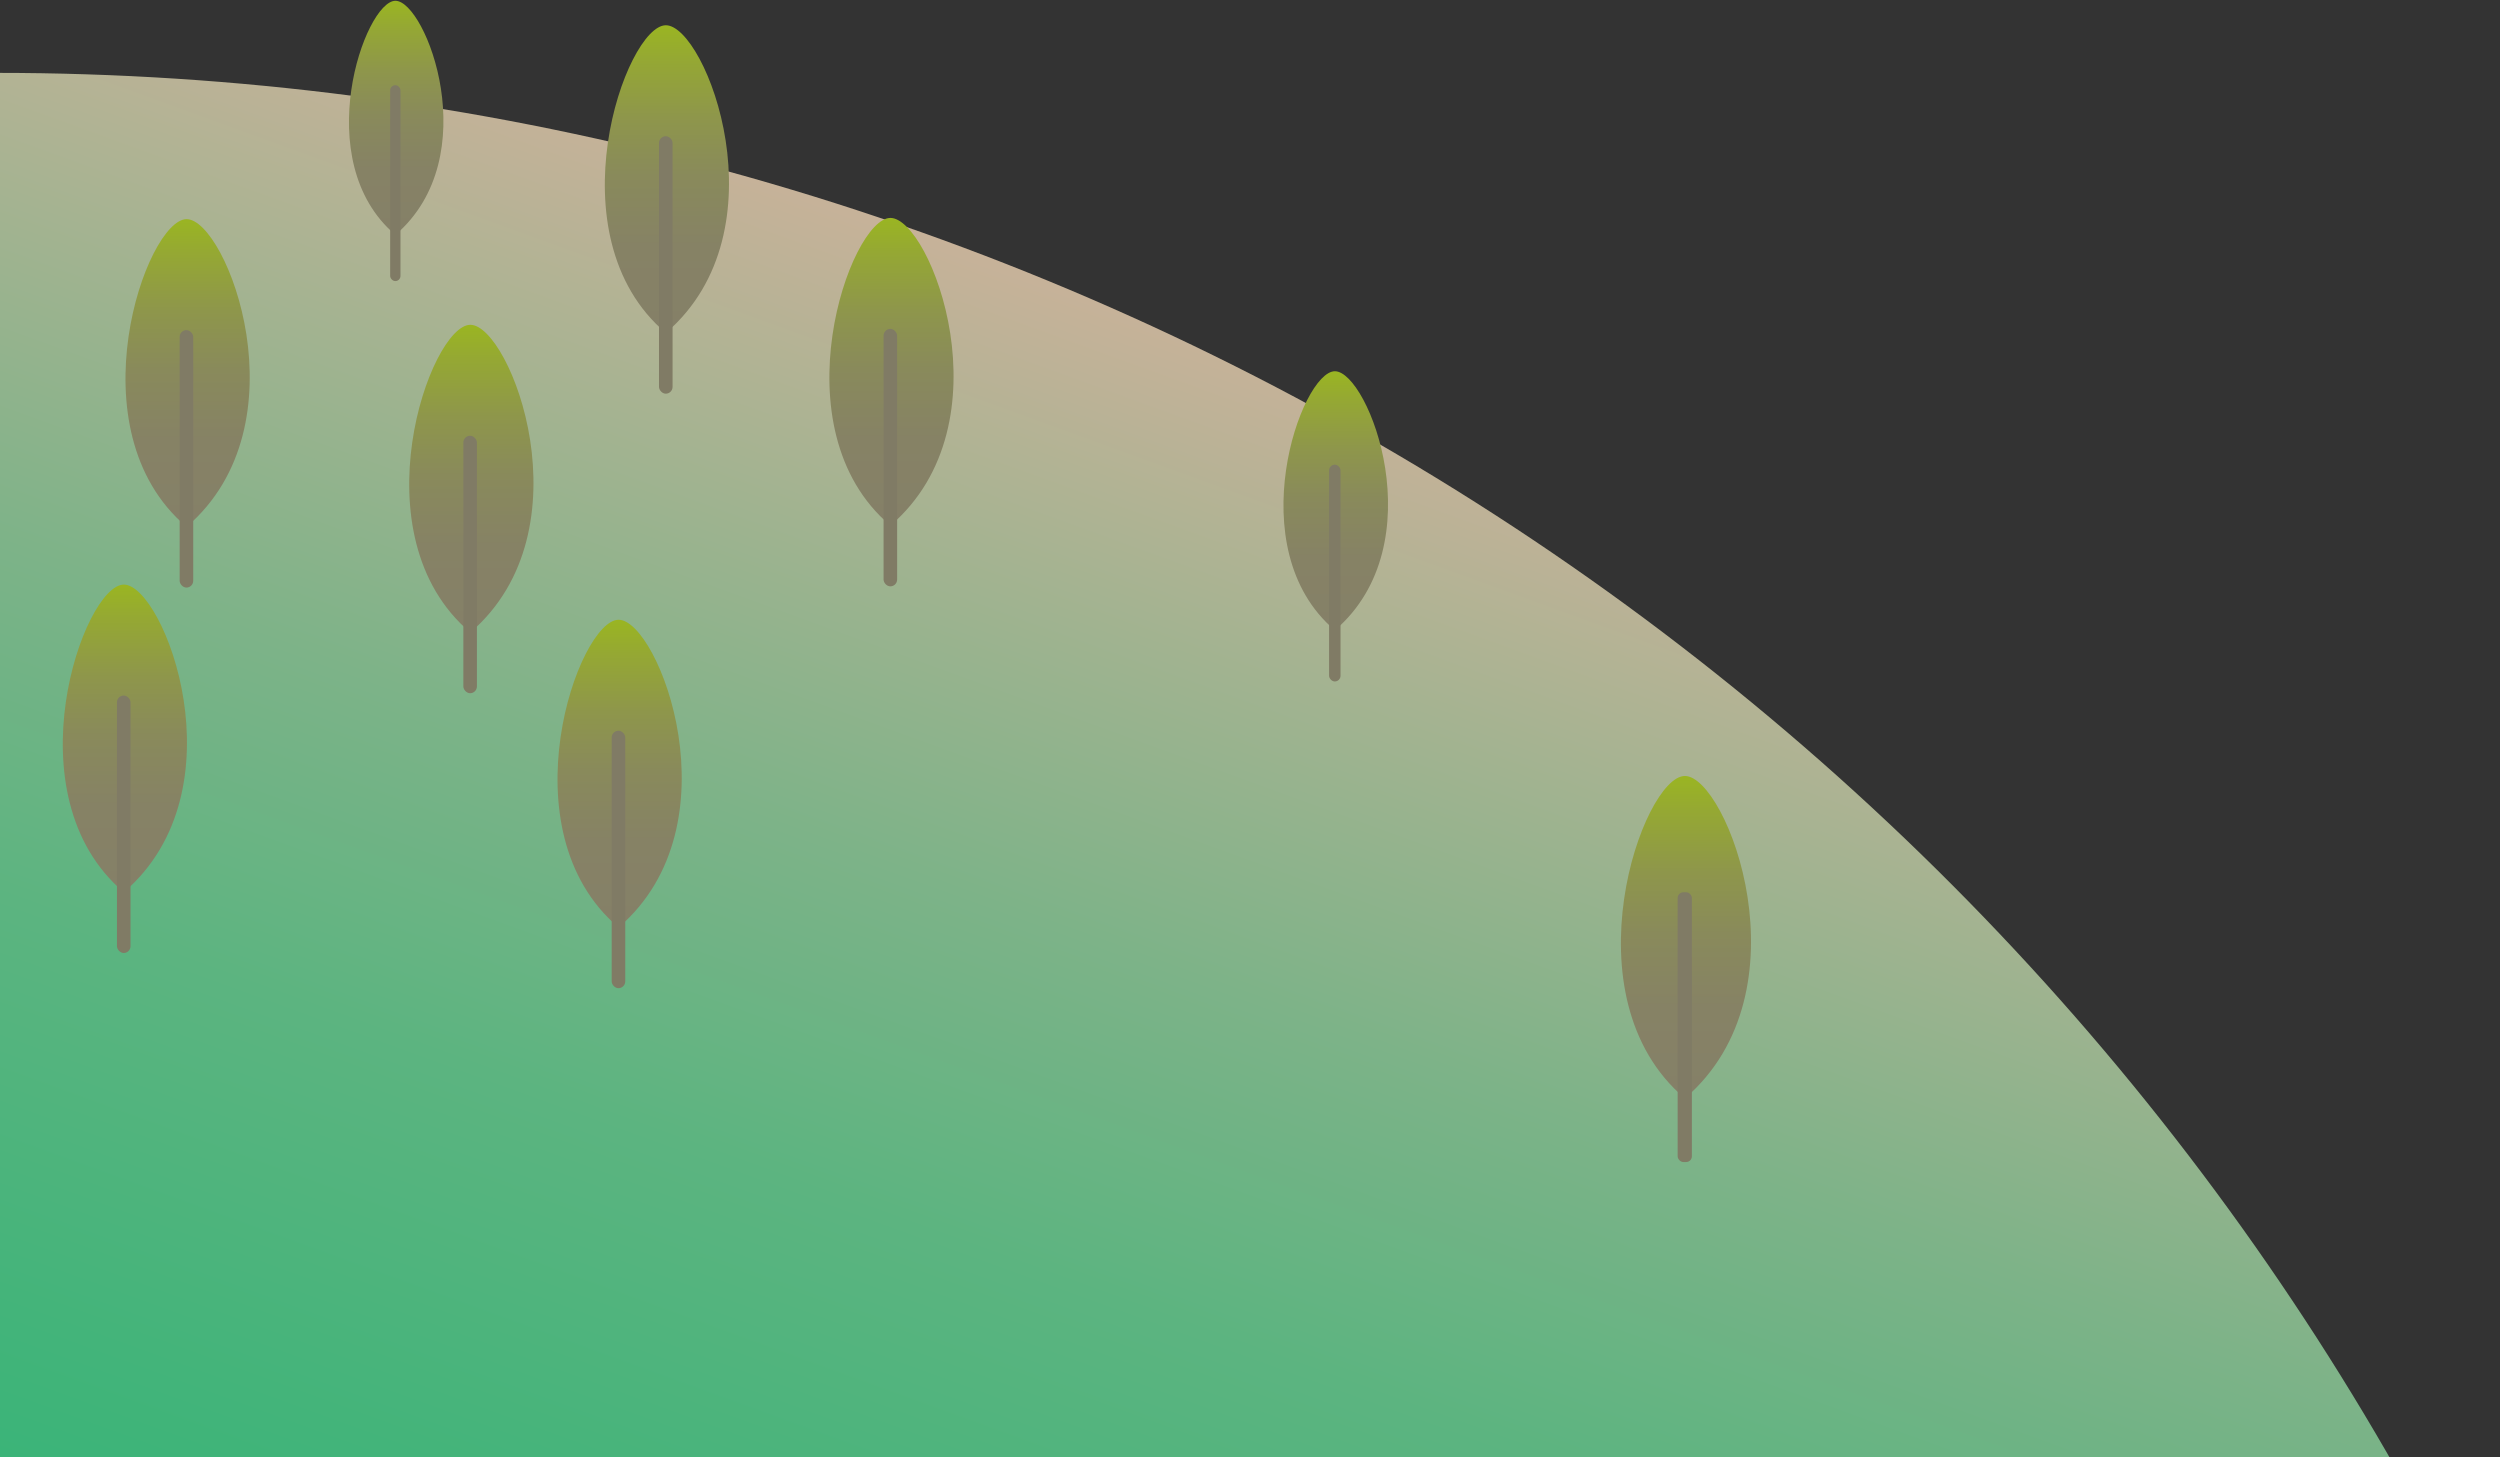 <svg xmlns="http://www.w3.org/2000/svg" xmlns:xlink="http://www.w3.org/1999/xlink" viewBox="0 0 978 570"><rect x="0" y="0" width="978" height="570" fill="#333333" stroke="none"/><defs><style>.cls-1{fill:none;}.cls-2{clip-path:url(#clip-path);}.cls-3{fill:url(#Dégradé_sans_nom_121);}.cls-4{fill:url(#Dégradé_sans_nom_109);}.cls-5{fill:#807b65;}.cls-6{fill:url(#Dégradé_sans_nom_109-2);}.cls-7{fill:url(#Dégradé_sans_nom_109-3);}.cls-8{fill:url(#Dégradé_sans_nom_109-4);}.cls-9{fill:url(#Dégradé_sans_nom_109-5);}.cls-10{fill:url(#Dégradé_sans_nom_109-6);}.cls-11{fill:url(#Dégradé_sans_nom_109-7);}.cls-12{fill:url(#Dégradé_sans_nom_109-8);}.cls-13{fill:url(#Dégradé_sans_nom_109-9);}.cls-14{clip-path:url(#clip-path-2);}.cls-15{fill:url(#Dégradé_sans_nom_89);}.cls-16{clip-path:url(#clip-path-3);}.cls-17{fill:url(#Dégradé_sans_nom_89-2);}.cls-18{clip-path:url(#clip-path-4);}.cls-19{fill:url(#Dégradé_sans_nom_89-3);}.cls-20{clip-path:url(#clip-path-5);}.cls-21{fill:url(#Dégradé_sans_nom_121-2);}.cls-22{clip-path:url(#clip-path-6);}.cls-23{fill:url(#Dégradé_sans_nom_141);}</style><clipPath id="clip-path"><rect class="cls-1" x="-0.15" y="-29.45" width="960" height="600" transform="translate(959.7 541.11) rotate(-180)"/></clipPath><linearGradient id="Dégradé_sans_nom_121" x1="368.16" y1="93.34" x2="-370.46" y2="2122.66" gradientUnits="userSpaceOnUse"><stop offset="0" stop-color="#c7b299"/><stop offset="0.05" stop-color="#a5b391"/><stop offset="0.11" stop-color="#7db388"/><stop offset="0.17" stop-color="#5cb480"/><stop offset="0.24" stop-color="#43b47a"/><stop offset="0.3" stop-color="#30b576"/><stop offset="0.37" stop-color="#26b574"/><stop offset="0.45" stop-color="#22b573"/></linearGradient><linearGradient id="Dégradé_sans_nom_109" x1="154.99" y1="91.88" x2="154.99" y2="0.31" gradientUnits="userSpaceOnUse"><stop offset="0" stop-color="#858068"/><stop offset="0.28" stop-color="#868265"/><stop offset="0.51" stop-color="#898a5b"/><stop offset="0.7" stop-color="#8e964b"/><stop offset="0.89" stop-color="#95a833"/><stop offset="1" stop-color="#9ab522"/></linearGradient><linearGradient id="Dégradé_sans_nom_109-2" x1="260.9" y1="130.25" x2="260.9" y2="9.88" xlink:href="#Dégradé_sans_nom_109"/><linearGradient id="Dégradé_sans_nom_109-3" x1="242.39" y1="362.82" x2="242.39" y2="242.45" xlink:href="#Dégradé_sans_nom_109"/><linearGradient id="Dégradé_sans_nom_109-4" x1="522.55" y1="246.57" x2="522.55" y2="145.23" xlink:href="#Dégradé_sans_nom_109"/><linearGradient id="Dégradé_sans_nom_109-5" x1="659.55" y1="429.68" x2="659.55" y2="303.56" xlink:href="#Dégradé_sans_nom_109"/><linearGradient id="Dégradé_sans_nom_109-6" x1="348.75" y1="205.61" x2="348.75" y2="85.25" xlink:href="#Dégradé_sans_nom_109"/><linearGradient id="Dégradé_sans_nom_109-7" x1="184.36" y1="247.43" x2="184.36" y2="127.06" xlink:href="#Dégradé_sans_nom_109"/><linearGradient id="Dégradé_sans_nom_109-8" x1="73.38" y1="206.1" x2="73.38" y2="85.73" xlink:href="#Dégradé_sans_nom_109"/><linearGradient id="Dégradé_sans_nom_109-9" x1="48.85" y1="349.05" x2="48.85" y2="228.69" xlink:href="#Dégradé_sans_nom_109"/><clipPath id="clip-path-2"><rect class="cls-1" x="-1921.15" y="-1270.45" width="960" height="600"/></clipPath><linearGradient id="Dégradé_sans_nom_89" x1="-1329.46" y1="-1147.66" x2="-590.84" y2="881.66" gradientUnits="userSpaceOnUse"><stop offset="0" stop-color="#15d86f"/><stop offset="0.07" stop-color="#0ec97d"/><stop offset="0.19" stop-color="#06b78f"/><stop offset="0.31" stop-color="#02ad9a"/><stop offset="0.45" stop-color="#00a99d"/></linearGradient><clipPath id="clip-path-3"><rect class="cls-1" x="-984.15" y="-28.45" width="960" height="600"/></clipPath><linearGradient id="Dégradé_sans_nom_89-2" x1="-392.46" y1="94.34" x2="346.16" y2="2123.66" xlink:href="#Dégradé_sans_nom_89"/><clipPath id="clip-path-4"><rect class="cls-1" x="-1921.15" y="-1272.45" width="960" height="600"/></clipPath><linearGradient id="Dégradé_sans_nom_89-3" x1="-1329.46" y1="-1149.66" x2="-590.84" y2="879.66" xlink:href="#Dégradé_sans_nom_89"/><clipPath id="clip-path-5"><rect class="cls-1" x="-961.15" y="-1272.45" width="960" height="600" transform="translate(-962.3 -1944.89) rotate(-180)"/></clipPath><linearGradient id="Dégradé_sans_nom_121-2" x1="-592.84" y1="-1149.66" x2="-1331.46" y2="879.66" xlink:href="#Dégradé_sans_nom_121"/><clipPath id="clip-path-6"><rect class="cls-1" x="-801.15" y="-1193.26" width="800" height="520" transform="translate(-802.3 -1866.51) rotate(-180)"/></clipPath><linearGradient id="Dégradé_sans_nom_141" x1="-6209.15" y1="-974.43" x2="-7195.34" y2="733.71" gradientTransform="matrix(-1, 0, 0, 1, -6687.57, 0)" gradientUnits="userSpaceOnUse"><stop offset="0" stop-color="#fefe9c"/><stop offset="0" stop-color="#fcfb9b"/><stop offset="0.06" stop-color="#e1dc91"/><stop offset="0.13" stop-color="#cbc188"/><stop offset="0.21" stop-color="#b8ab81"/><stop offset="0.3" stop-color="#aa9a7c"/><stop offset="0.41" stop-color="#a08f78"/><stop offset="0.57" stop-color="#9b8876"/><stop offset="1" stop-color="#998675"/></linearGradient></defs><title>deforestation</title><g id="Biome"><g class="cls-2"><circle class="cls-3" cx="-1.15" cy="1108" r="1079.49"/></g><path class="cls-4" d="M154.69.31c11.92,0,35.52,61.05,0,91.57C120.57,63,142.76.31,154.69.31Z"/><rect class="cls-5" x="152.63" y="33.33" width="4.04" height="76.63" rx="2.02"/><path class="cls-6" d="M260.49,9.88c15.68,0,46.7,80.25,0,120.37C215.65,92.32,244.82,9.88,260.49,9.88Z"/><rect class="cls-5" x="257.8" y="53.29" width="5.31" height="100.72" rx="2.66"/><path class="cls-7" d="M242,242.45c15.68,0,46.7,80.25,0,120.37C197.14,324.89,226.31,242.45,242,242.45Z"/><rect class="cls-5" x="239.29" y="285.86" width="5.31" height="100.72" rx="2.66"/><path class="cls-8" d="M522.21,145.23c13.2,0,39.31,67.56,0,101.34C484.45,214.64,509,145.23,522.21,145.23Z"/><rect class="cls-5" x="519.94" y="181.78" width="4.47" height="84.81" rx="2.24"/><path class="cls-9" d="M659.13,303.56c16.42,0,48.92,84.08,0,126.12C612.14,389.94,642.7,303.56,659.13,303.56Z"/><rect class="cls-5" x="656.3" y="349.05" width="5.56" height="105.54" rx="2.24"/><path class="cls-10" d="M348.34,85.25c15.68,0,46.7,80.24,0,120.36C303.5,167.68,332.67,85.25,348.34,85.25Z"/><rect class="cls-5" x="345.65" y="128.66" width="5.31" height="100.72" rx="2.66"/><path class="cls-11" d="M184,127.06c15.68,0,46.7,80.25,0,120.37C139.12,209.5,168.28,127.06,184,127.06Z"/><rect class="cls-5" x="181.26" y="170.47" width="5.31" height="100.72" rx="2.66"/><path class="cls-12" d="M73,85.73c15.68,0,46.7,80.25,0,120.37C28.13,168.17,57.3,85.73,73,85.73Z"/><rect class="cls-5" x="70.28" y="129.14" width="5.31" height="100.72" rx="2.66"/><path class="cls-13" d="M48.45,228.69c15.68,0,46.69,80.24,0,120.36C3.61,311.12,32.77,228.69,48.45,228.69Z"/><rect class="cls-5" x="45.75" y="272.09" width="5.31" height="100.72" rx="2.66"/><g class="cls-14"><circle class="cls-15" cx="-960.15" cy="-133" r="1079.49"/></g><g class="cls-16"><circle class="cls-17" cx="-23.15" cy="1109" r="1079.49"/></g><g class="cls-18"><circle class="cls-19" cx="-960.15" cy="-135" r="1079.49"/></g><g class="cls-20"><circle class="cls-21" cx="-962.15" cy="-135" r="1079.49"/></g></g><g id="nuage"><g class="cls-22"><circle class="cls-23" cx="14.67" cy="-120.36" r="986.03"/></g></g></svg>
